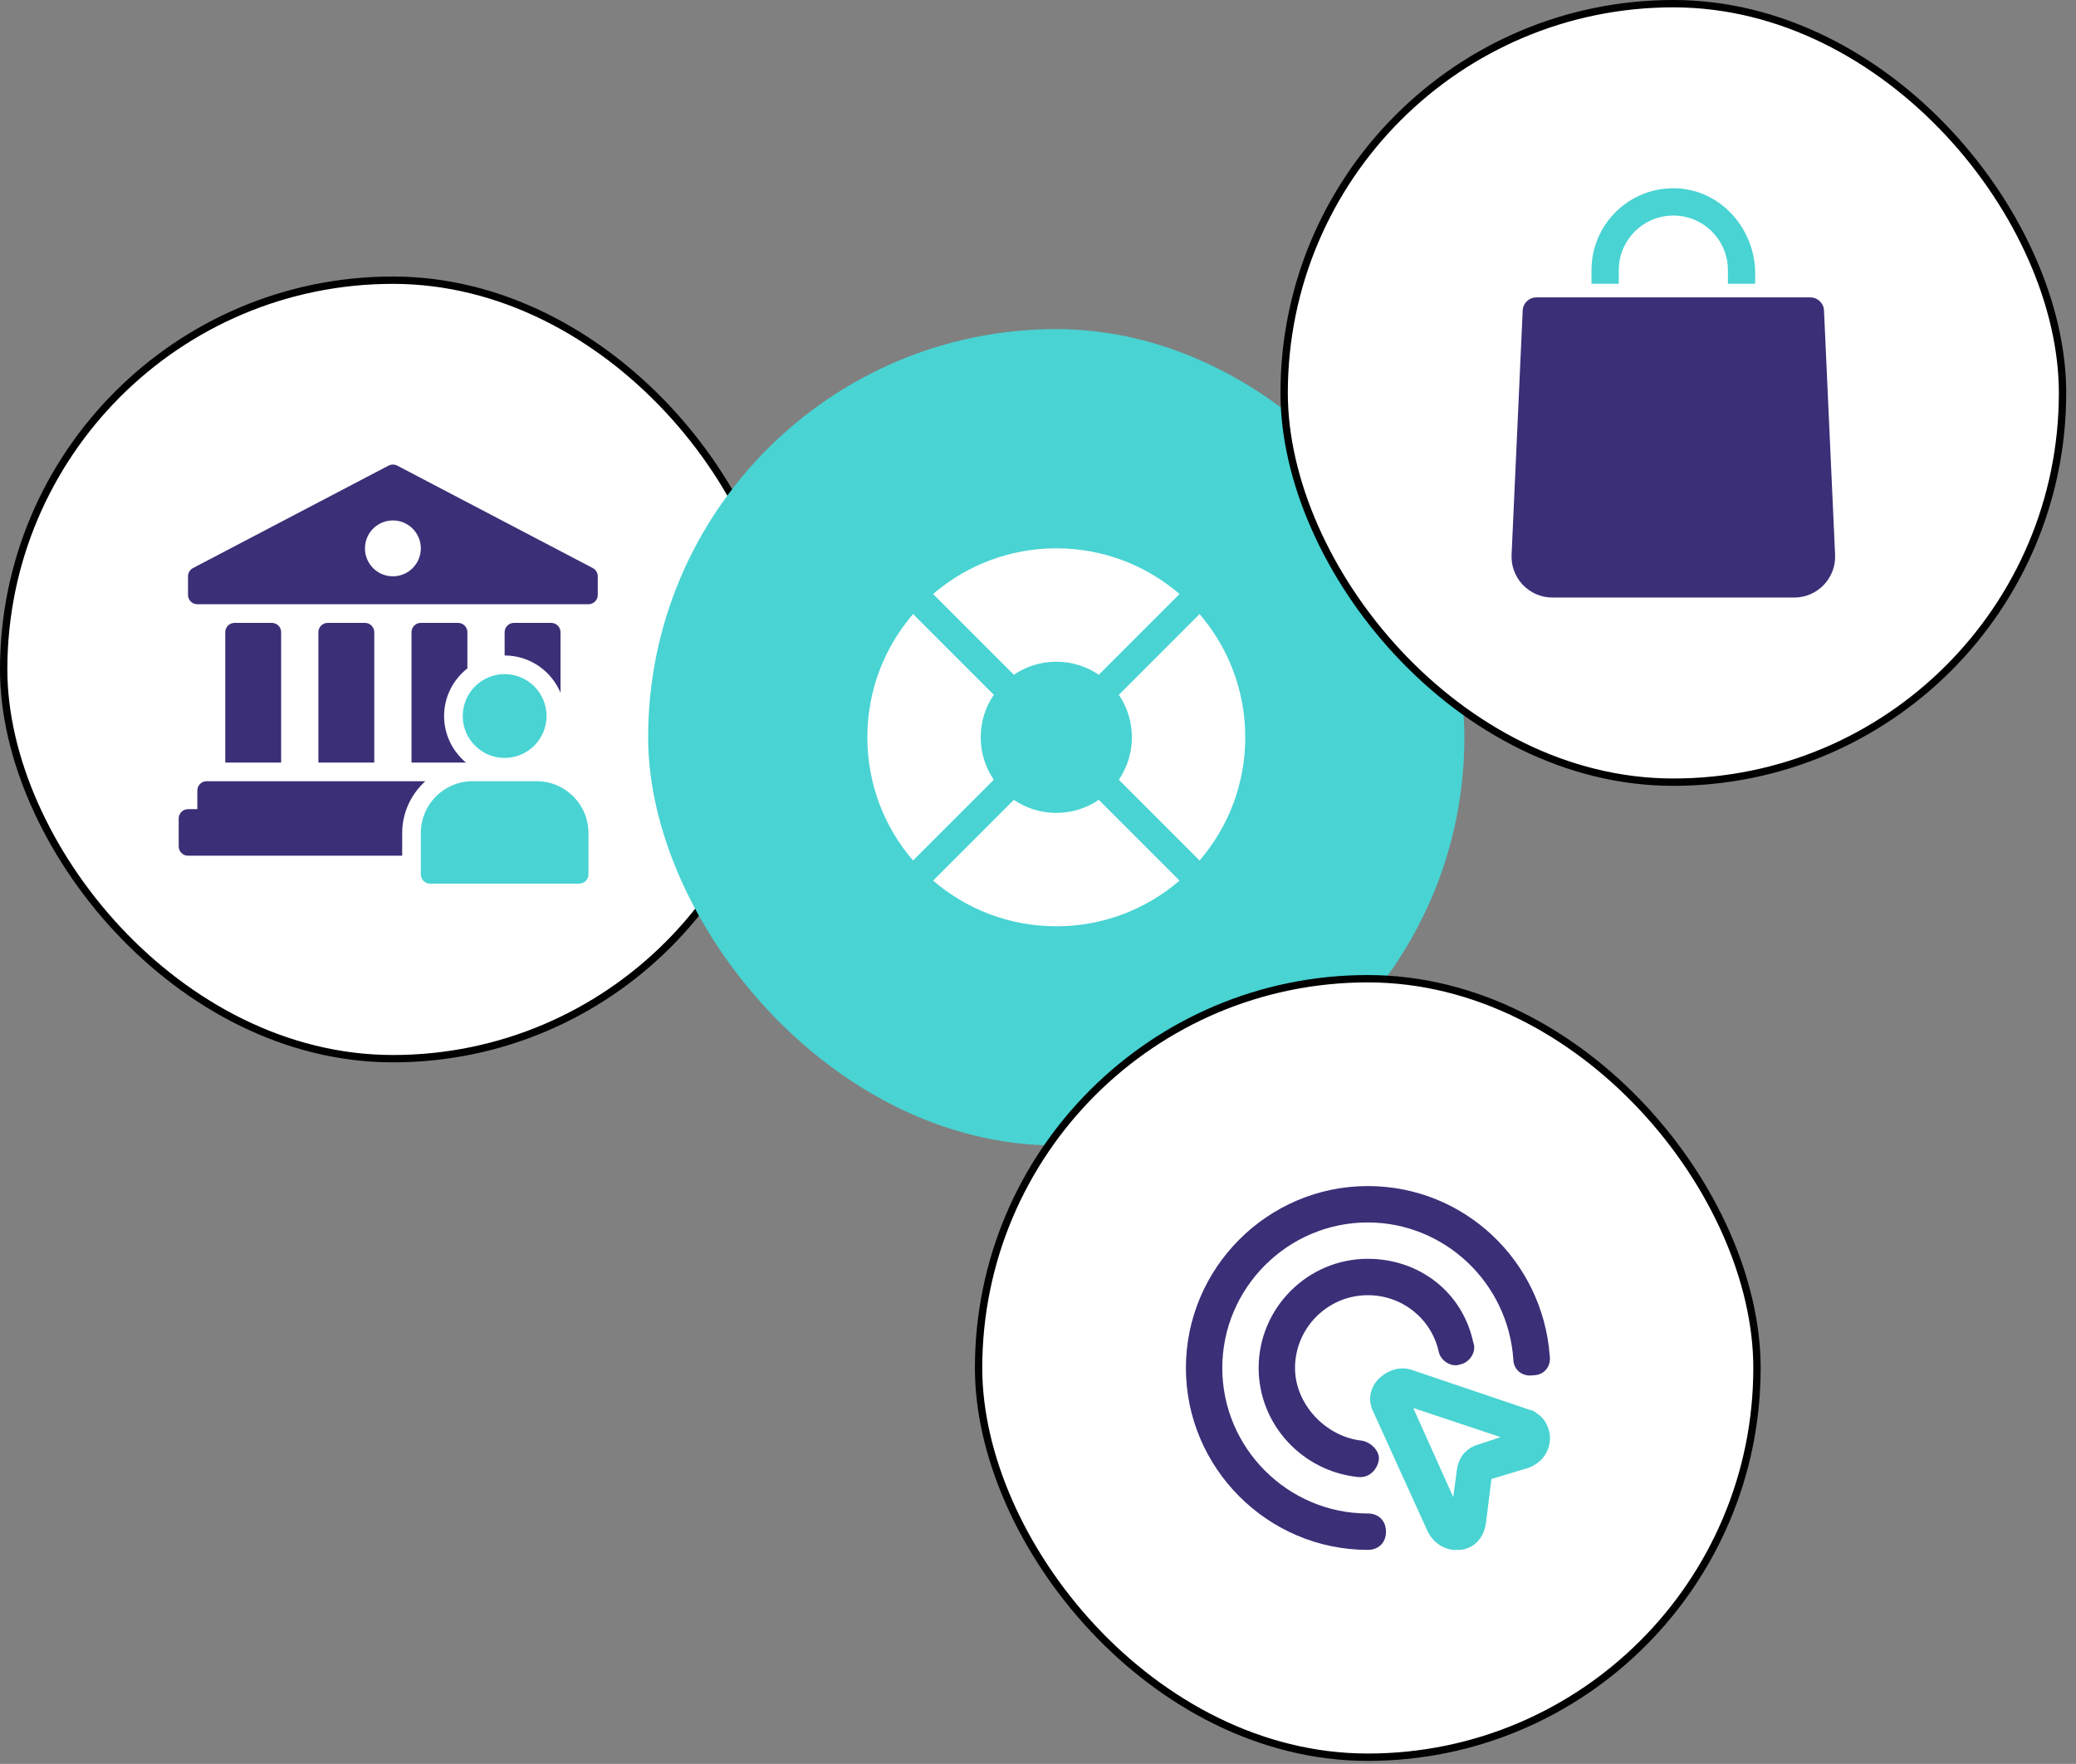 <svg width="113" height="96" viewBox="0 0 113 96" fill="none" xmlns="http://www.w3.org/2000/svg">
<rect x="0" y="0" width="113" height="96" fill="#808080" stroke="none"/>
<rect x="0.2" y="15.249" width="42.369" height="42.369" rx="21.184" fill="white" stroke="black" stroke-width="0.4"/>
<path fill-rule="evenodd" clip-rule="evenodd" d="M21.386 25.283C21.305 25.283 21.223 25.302 21.15 25.34L10.505 30.916C10.338 31.004 10.234 31.177 10.234 31.366V32.38C10.234 32.659 10.461 32.886 10.741 32.886H32.03C32.31 32.886 32.537 32.659 32.537 32.38V31.366C32.537 31.177 32.433 31.004 32.266 30.916L21.621 25.34C21.548 25.302 21.466 25.283 21.386 25.283ZM21.386 28.324C22.225 28.324 22.906 29.005 22.906 29.845C22.906 30.685 22.225 31.366 21.386 31.366C20.546 31.366 19.865 30.685 19.865 29.845C19.865 29.005 20.546 28.324 21.386 28.324ZM12.768 33.9C12.489 33.9 12.261 34.127 12.261 34.407V41.504H15.303V34.407C15.303 34.127 15.076 33.9 14.796 33.9H12.768ZM17.837 33.9C17.558 33.9 17.33 34.127 17.33 34.407V41.504H20.372V34.407C20.372 34.127 20.145 33.9 19.865 33.9H17.837ZM22.906 33.9C22.626 33.9 22.399 34.127 22.399 34.407V41.504H25.366C24.639 40.899 24.173 39.987 24.173 38.969C24.173 37.917 24.671 36.981 25.441 36.377V34.407C25.441 34.127 25.214 33.9 24.934 33.9H22.906ZM27.975 33.9C27.695 33.9 27.468 34.127 27.468 34.407V35.674C28.837 35.674 30.012 36.513 30.51 37.704V34.407C30.51 34.127 30.282 33.9 30.003 33.9H27.975ZM11.248 42.517C10.968 42.517 10.741 42.744 10.741 43.024V44.038H10.234C9.954 44.038 9.727 44.265 9.727 44.545V46.066C9.727 46.346 9.954 46.572 10.234 46.572H21.892V45.335C21.892 44.216 22.383 43.217 23.151 42.517H11.248Z" fill="#3B2F77"/>
<path d="M27.468 36.688C26.211 36.688 25.187 37.712 25.187 38.969C25.187 40.227 26.211 41.25 27.468 41.25C28.726 41.25 29.749 40.227 29.749 38.969C29.749 37.712 28.726 36.688 27.468 36.688Z" fill="#49D3D3"/>
<path d="M25.724 42.517C24.17 42.517 22.906 43.781 22.906 45.335V47.586C22.906 47.867 23.133 48.093 23.413 48.093H31.523C31.804 48.093 32.03 47.867 32.03 47.586V45.335C32.03 43.781 30.766 42.517 29.213 42.517H25.724Z" fill="#49D3D3"/>
<rect x="35.279" y="17.912" width="44.43" height="44.43" rx="22.215" fill="#49D3D3"/>
<path d="M65.294 46.833C66.845 45.033 67.782 42.689 67.782 40.127C67.782 37.564 66.845 35.221 65.294 33.42L60.9 37.815C61.349 38.473 61.611 39.27 61.611 40.127C61.611 40.984 61.349 41.78 60.9 42.439L65.294 46.833Z" fill="white"/>
<path d="M64.203 47.926C62.403 49.476 60.059 50.413 57.497 50.413C54.934 50.413 52.591 49.476 50.79 47.926L55.184 43.531C55.843 43.98 56.639 44.242 57.497 44.242C58.354 44.242 59.15 43.98 59.809 43.531L64.203 47.926Z" fill="white"/>
<path d="M49.699 46.833L54.093 42.439C53.644 41.78 53.382 40.984 53.382 40.127C53.382 39.27 53.644 38.473 54.093 37.815L49.699 33.42C48.148 35.221 47.211 37.564 47.211 40.127C47.211 42.689 48.148 45.033 49.699 46.833Z" fill="white"/>
<path d="M57.497 36.013C56.64 36.013 55.844 36.275 55.185 36.724L50.79 32.329C52.591 30.779 54.934 29.842 57.497 29.842C60.059 29.842 62.403 30.779 64.204 32.329L59.809 36.724C59.15 36.275 58.354 36.013 57.497 36.013Z" fill="white"/>
<rect x="69.898" y="0.2" width="42.369" height="42.369" rx="21.184" fill="white" stroke="black" stroke-width="0.4"/>
<path d="M99.887 30.193C99.945 31.461 98.932 32.521 97.662 32.521H84.504C83.234 32.521 82.22 31.461 82.278 30.193L82.883 16.895C82.901 16.498 83.228 16.186 83.625 16.186H98.542C98.939 16.186 99.266 16.498 99.283 16.895L99.887 30.193Z" fill="#3B2F77"/>
<path d="M91.22 10.248C88.697 10.172 86.628 12.195 86.628 14.701V15.444H88.113V14.701C88.113 13.061 89.443 11.731 91.083 11.731C92.723 11.731 94.053 13.061 94.053 14.701V15.444H95.538V14.888C95.538 12.448 93.658 10.321 91.22 10.248Z" fill="#49D3D3"/>
<rect x="53.266" y="53.266" width="42.369" height="42.369" rx="21.184" fill="white" stroke="black" stroke-width="0.4"/>
<path d="M74.45 70.49C76.332 70.49 77.915 71.777 78.311 73.559C78.41 74.054 79.004 74.45 79.5 74.252C79.995 74.153 80.391 73.559 80.193 73.064C79.599 70.292 77.222 68.51 74.45 68.51C71.183 68.51 68.51 71.183 68.51 74.45C68.51 77.519 70.886 80.093 73.955 80.39H74.054C74.549 80.39 74.945 79.994 75.044 79.499C75.144 79.004 74.648 78.509 74.153 78.41C72.173 78.212 70.49 76.43 70.49 74.45C70.49 72.272 72.272 70.49 74.45 70.49Z" fill="#3B2F77"/>
<path d="M74.451 82.371C70.095 82.371 66.531 78.807 66.531 74.451C66.531 70.095 70.095 66.531 74.451 66.531C78.609 66.531 82.074 69.798 82.371 73.956C82.371 74.55 82.866 74.946 83.46 74.847C84.054 74.847 84.45 74.352 84.351 73.758C83.955 68.61 79.698 64.551 74.451 64.551C69.006 64.551 64.551 69.006 64.551 74.451C64.551 79.896 69.006 84.351 74.451 84.351C75.045 84.351 75.441 83.955 75.441 83.361C75.441 82.767 75.045 82.371 74.451 82.371Z" fill="#3B2F77"/>
<path d="M83.657 76.927C83.558 76.828 83.36 76.728 83.261 76.728L76.826 74.55C76.232 74.353 75.539 74.55 75.044 75.046C74.549 75.54 74.45 76.234 74.747 76.828L77.717 83.362C78.014 83.956 78.608 84.352 79.202 84.352C79.301 84.352 79.4 84.352 79.499 84.352C80.291 84.253 80.786 83.659 80.885 82.867L81.182 80.491L83.162 79.897C83.756 79.699 84.251 79.204 84.35 78.511C84.449 77.917 84.152 77.224 83.657 76.927ZM80.489 78.61C79.796 78.808 79.4 79.303 79.301 79.996L79.103 81.481L76.925 76.629L81.677 78.214L80.489 78.61Z" fill="#49D3D3"/>
</svg>
